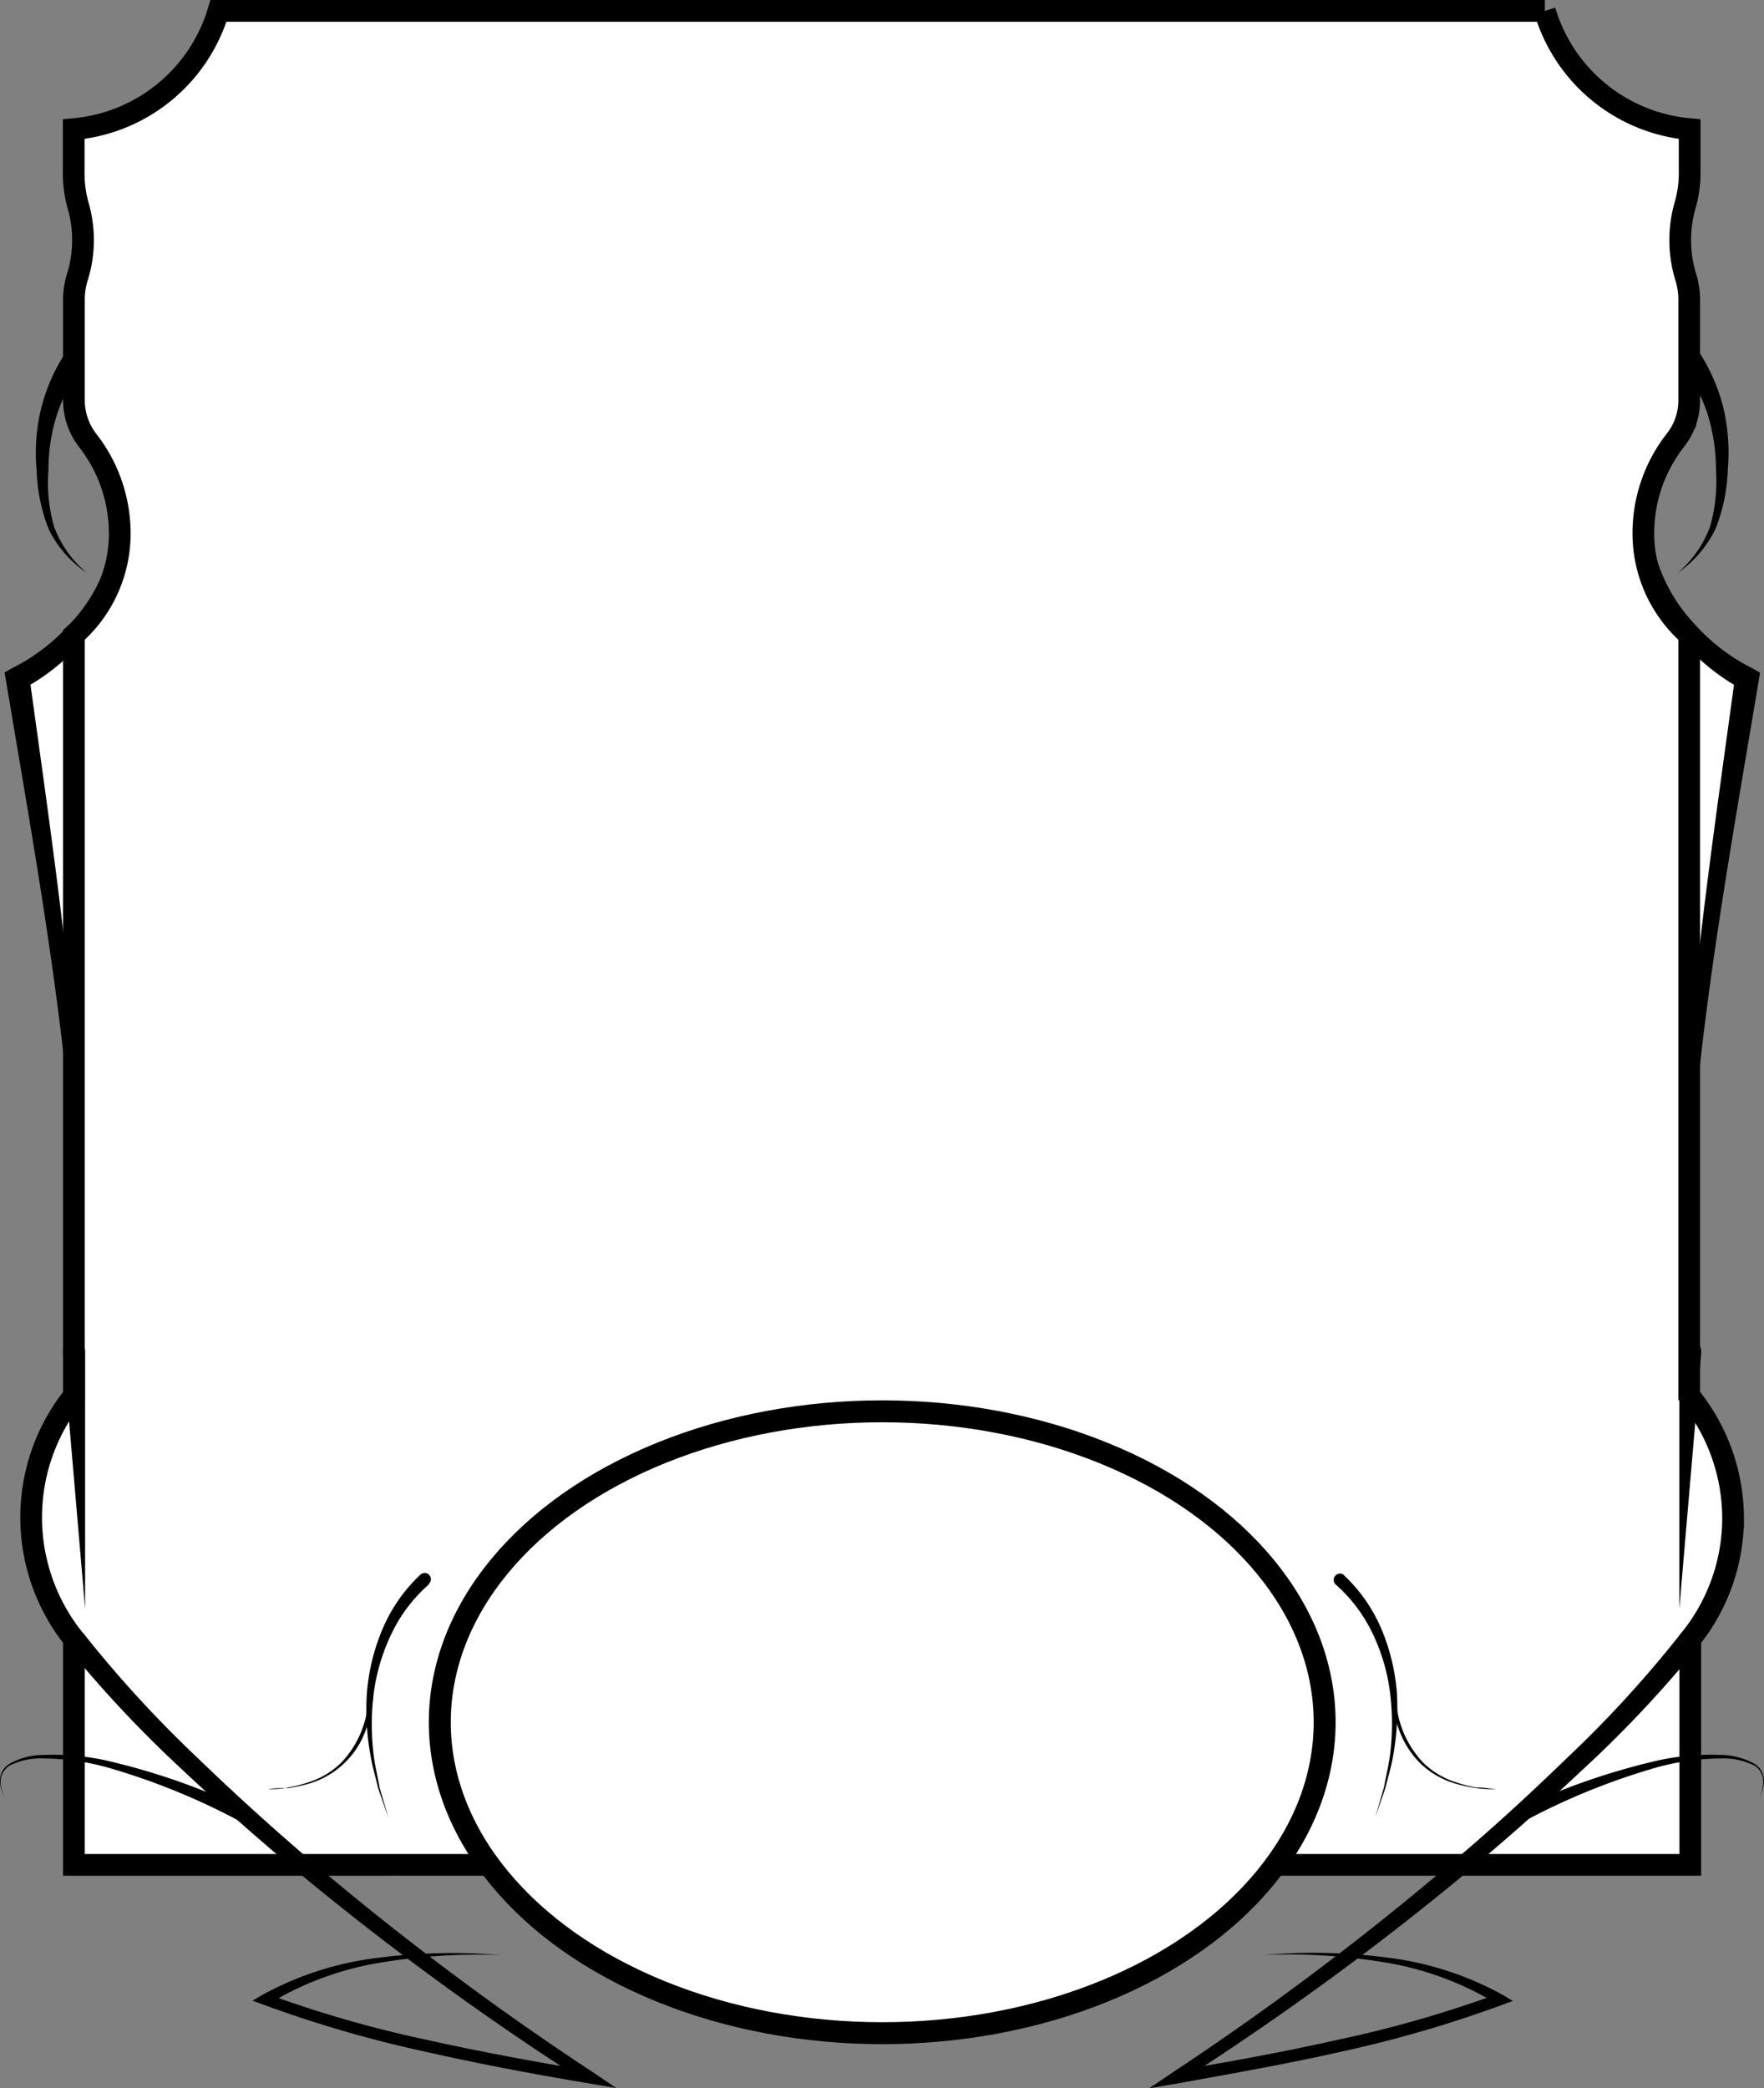<?xml version="1.0" encoding="UTF-8" standalone="no"?>
<svg
   xmlns:dc="http://purl.org/dc/elements/1.1/"
   xmlns:cc="http://creativecommons.org/ns#"
   xmlns:rdf="http://www.w3.org/1999/02/22-rdf-syntax-ns#"
   xmlns:svg="http://www.w3.org/2000/svg"
   xmlns="http://www.w3.org/2000/svg"
   xmlns:sodipodi="http://sodipodi.sourceforge.net/DTD/sodipodi-0.dtd"
   xmlns:inkscape="http://www.inkscape.org/namespaces/inkscape"
   id="Layer_1"
   data-name="Layer 1"
   viewBox="0 0 80.42 95.165"
   version="1.1"
   sodipodi:docname="attribute.svg"
   width="80.42"
   height="95.165"
   inkscape:version="0.92.3 (2405546, 2018-03-11)">
  <rect x="0" y="0" width="80.42" height="95.165" fill="#808080" stroke="none"/>
  <sodipodi:namedview
     pagecolor="#ffffff"
     bordercolor="#666666"
     borderopacity="1"
     objecttolerance="10"
     gridtolerance="10"
     guidetolerance="10"
     inkscape:pageopacity="0"
     inkscape:pageshadow="2"
     inkscape:window-width="1325"
     inkscape:window-height="713"
     id="namedview60"
     showgrid="false"
     fit-margin-top="0"
     fit-margin-left="0"
     fit-margin-right="0"
     fit-margin-bottom="0"
     inkscape:zoom="0.944"
     inkscape:cx="-121.59917"
     inkscape:cy="-33.286465"
     inkscape:window-x="41"
     inkscape:window-y="27"
     inkscape:window-maximized="1"
     inkscape:current-layer="Strength_Box" />
  <defs
     id="defs4">
    <style
       id="style2">.cls-1,.cls-3{fill:#fff;}.cls-2{fill:none;stroke-width:0.99px;}.cls-2,.cls-3{stroke:#000;stroke-miterlimit:10;}</style>
  </defs>
  <title
     id="title6">Artboard 1</title>
  <g
     id="Strength_Box"
     data-name="Strength Box"
     transform="translate(-207.511,-204.963)">
    <g
       id="g3794"
       transform="translate(-2.119,3.178)">
      <path
         style="fill:#ffffff"
         inkscape:connector-curvature="0"
         id="path8"
         d="m 286.69,221.15 a 6.43,6.43 0 0 0 -0.83,1"
         class="cls-1" />
      <path
         style="fill:#ffffff"
         inkscape:connector-curvature="0"
         id="path10"
         d="m 285.8,222.21 c -0.12,0.18 -0.23,0.36 -0.34,0.55"
         class="cls-1" />
      <path
         style="fill:#ffffff"
         inkscape:connector-curvature="0"
         id="path12"
         d="m 285.44,222.79 c -0.1,0.19 -0.19,0.38 -0.28,0.58"
         class="cls-1" />
      <path
         style="fill:#ffffff"
         inkscape:connector-curvature="0"
         id="path14"
         d="m 286.69,230.72 a 7.51,7.51 0 0 1 -2.06,-4.11"
         class="cls-1" />
      <path
         style="fill:#ffffff"
         inkscape:connector-curvature="0"
         id="path16"
         d="m 288.13,222.67 a 7.82,7.82 0 0 0 -1.44,-4.55"
         class="cls-1" />
      <path
         style="fill:#ffffff"
         inkscape:connector-curvature="0"
         id="path18"
         d="m 286.69,265.39 a 8.86,8.86 0 0 1 0,11.09 v 10.29 H 213 v -10.29 a 8.86,8.86 0 0 1 0,-11.09 v -13.18 c -0.54,-6.62 -1.61,-13 -2.58,-19.5 a 9.28,9.28 0 0 0 2.58,-2 6.21,6.21 0 0 0 2.06,-4.11 4.36,4.36 0 0 0 0,-0.51 4.44,4.44 0 0 0 0,-0.63 1,1 0 0 0 0,-0.24 4.51,4.51 0 0 0 -0.09,-0.53 4.23,4.23 0 0 0 -0.13,-0.51 c 0,-0.11 -0.06,-0.22 -0.1,-0.33 v -0.08 c -0.06,-0.16 -0.12,-0.32 -0.19,-0.47 a 4.66,4.66 0 0 0 -0.25,-0.5 3.82,3.82 0 0 0 -0.29,-0.48 2.55,2.55 0 0 0 -0.28,-0.39 v -0.06 a 3,3 0 0 1 -0.63,-1.81 v -4.68 a 3.51,3.51 0 0 1 0.17,-1 5.65,5.65 0 0 0 0,-3.29 5.62,5.62 0 0 1 -0.18,-1.53 v -1.88 a 7.58,7.58 0 0 0 6.6,-5.39 h 60.47 a 7.58,7.58 0 0 0 6.6,5.39 v 1.88 a 5.26,5.26 0 0 1 -0.19,1.53 5.76,5.76 0 0 0 0,3.29 3.51,3.51 0 0 1 0.17,1 v 4.68 a 2.92,2.92 0 0 1 -0.64,1.81 l -0.19,0.27 a 0.21,0.21 0 0 0 -0.06,0.08 4.53,4.53 0 0 0 -0.34,0.55 v 0 a 6.19,6.19 0 0 0 -0.28,0.58 6,6 0 0 0 -0.22,0.59 0.65,0.65 0 0 0 0,0.13 5.66,5.66 0 0 0 -0.15,0.59 c 0,0 0,0 0,0 a 5.07,5.07 0 0 0 -0.11,0.68 5.69,5.69 0 0 0 0,0.72 4.36,4.36 0 0 0 0,0.51 6.21,6.21 0 0 0 2.06,4.11 9.28,9.28 0 0 0 2.58,2 c -1,6.47 -2,12.88 -2.58,19.5 z"
         class="cls-1" />
      <path
         style="fill:#ffffff"
         inkscape:connector-curvature="0"
         id="path20"
         d="m 213.65,221.86 a 6,6 0 0 0 -0.63,-0.71"
         class="cls-1" />
      <path
         style="fill:#ffffff"
         inkscape:connector-curvature="0"
         id="path22"
         d="m 213,230.72 a 7.51,7.51 0 0 0 2.06,-4.11"
         class="cls-1" />
      <path
         style="fill:#ffffff"
         inkscape:connector-curvature="0"
         id="path24"
         d="m 211.57,222.67 a 7.82,7.82 0 0 1 1.44,-4.55"
         class="cls-1" />
      <path
         inkscape:connector-curvature="0"
         id="path26"
         d="m 286.45,252.19 c 0.42,-6.56 1.4,-13.07 2.28,-19.56 l 0.3,0.56 v 0 a 9.8,9.8 0 0 1 -2.83,-2.32 8.48,8.48 0 0 1 -1.76,-3.21 6.35,6.35 0 0 1 0.15,-3.64 7.2,7.2 0 0 1 1.93,-3.05 0.25,0.25 0 0 1 0.36,0 0.26,0.26 0 0 1 0,0.36 6.68,6.68 0 0 0 -1.67,2.87 5.64,5.64 0 0 0 0,3.23 7.58,7.58 0 0 0 1.69,2.81 8.8,8.8 0 0 0 2.62,2 v 0 l 0.35,0.2 -0.06,0.36 c -1.08,6.47 -2.25,12.92 -2.88,19.44 a 0.23,0.23 0 0 1 -0.26,0.21 0.23,0.23 0 0 1 -0.22,-0.26 z" />
      <path
         inkscape:connector-curvature="0"
         id="path28"
         d="m 286.1,227.9 a 5,5 0 0 0 1.5,-2.14 7.72,7.72 0 0 0 0.26,-2.59 8.54,8.54 0 0 0 -0.39,-2.54 7.54,7.54 0 0 0 -1.19,-2.22 l 0.81,-0.58 a 8.38,8.38 0 0 1 1.12,2.59 8.91,8.91 0 0 1 0.19,2.76 8,8 0 0 1 -0.55,2.68 5.1,5.1 0 0 1 -1.75,2.04 z" />
      <path
         style="fill:none;stroke:#000000;stroke-width:0.99px;stroke-miterlimit:10"
         inkscape:connector-curvature="0"
         id="path30"
         d="m 288.64,270.94 a 8.79,8.79 0 0 1 -1.95,5.54 v 10.29 H 213 v -10.29 a 8.86,8.86 0 0 1 0,-11.09 v -34.67 a 6.16,6.16 0 0 0 2.09,-4.62 6.89,6.89 0 0 0 -1.46,-4.24 3,3 0 0 1 -0.63,-1.81 v -4.68 a 3.51,3.51 0 0 1 0.17,-1 5.65,5.65 0 0 0 0,-3.29 5.62,5.62 0 0 1 -0.18,-1.53 v -1.88 a 7.58,7.58 0 0 0 6.6,-5.39 h 60.47 a 7.58,7.58 0 0 0 6.6,5.39 v 1.88 a 5.26,5.26 0 0 1 -0.19,1.53 5.76,5.76 0 0 0 0,3.29 3.51,3.51 0 0 1 0.17,1 v 4.68 a 2.92,2.92 0 0 1 -0.64,1.81 6.88,6.88 0 0 0 -1.45,4.24 6.16,6.16 0 0 0 2.09,4.62 v 34.67 a 8.84,8.84 0 0 1 2,5.55 z"
         class="cls-2" />
      <path
         inkscape:connector-curvature="0"
         id="path32"
         d="m 212.78,252.23 c -0.63,-6.52 -1.8,-13 -2.88,-19.44 l -0.06,-0.36 0.35,-0.2 v 0 a 8.8,8.8 0 0 0 2.62,-2 7.58,7.58 0 0 0 1.69,-2.81 5.55,5.55 0 0 0 0,-3.23 6.56,6.56 0 0 0 -1.66,-2.87 0.25,0.25 0 0 1 0,-0.36 0.26,0.26 0 0 1 0.36,0 7.2,7.2 0 0 1 1.93,3.05 6.35,6.35 0 0 1 0.15,3.64 8.62,8.62 0 0 1 -1.76,3.21 9.71,9.71 0 0 1 -2.84,2.32 v 0 l 0.29,-0.56 c 0.89,6.49 1.86,13 2.29,19.56 a 0.24,0.24 0 1 1 -0.47,0 z" />
      <path
         inkscape:connector-curvature="0"
         id="path34"
         d="m 213.6,227.9 a 5.1,5.1 0 0 1 -1.75,-2 8,8 0 0 1 -0.55,-2.68 8.62,8.62 0 0 1 0.19,-2.76 8.38,8.38 0 0 1 1.12,-2.59 l 0.81,0.58 a 7.32,7.32 0 0 0 -1.19,2.22 8.23,8.23 0 0 0 -0.39,2.54 7.24,7.24 0 0 0 0.26,2.59 5,5 0 0 0 1.5,2.1 z" />
      <path
         inkscape:connector-curvature="0"
         id="path36"
         d="m 287.09,276.78 a 53.47,53.47 0 0 1 -5.35,5.69 q -2.82,2.65 -5.82,5.12 a 131.14,131.14 0 0 1 -12.54,9.09 v 0 l -0.2,-0.52 c 2.49,-0.41 5,-0.87 7.44,-1.42 a 53.3,53.3 0 0 0 7.26,-2.08 v 0 0.45 a 14.17,14.17 0 0 0 -5.08,-1.89 27.2,27.2 0 0 0 -5.49,-0.35 v 0 a 26.24,26.24 0 0 1 5.53,0.12 14.58,14.58 0 0 1 5.31,1.71 l 0.45,0.27 -0.49,0.18 v 0 a 55.16,55.16 0 0 1 -7.32,2.13 c -2.47,0.56 -5,1 -7.47,1.45 l -1.3,0.22 1.1,-0.74 v 0 a 132,132 0 0 0 12.3,-9.21 c 2,-1.66 3.87,-3.38 5.71,-5.16 a 52.45,52.45 0 0 0 5.15,-5.64 z" />
      <path
         inkscape:connector-curvature="0"
         id="path38"
         d="m 270.88,273.55 a 7.3,7.3 0 0 1 1.72,2.45 9.36,9.36 0 0 1 0.71,2.88 12,12 0 0 1 -0.17,2.93 c -0.08,0.48 -0.23,0.95 -0.34,1.42 l -0.47,1.38 0.4,-1.4 c 0.09,-0.48 0.21,-1 0.27,-1.43 a 11.49,11.49 0 0 0 0,-2.87 8.74,8.74 0 0 0 -0.81,-2.72 7,7 0 0 0 -1.68,-2.21 v 0 a 0.29,0.29 0 0 1 0.37,-0.44 z" />
      <path
         inkscape:connector-curvature="0"
         id="path40"
         d="m 273.27,278.81 a 4.55,4.55 0 0 0 1.23,3.29 3.77,3.77 0 0 0 1.55,0.92 5.39,5.39 0 0 0 0.88,0.22 c 0.31,0 0.61,0.05 0.92,0.08 -0.31,0 -0.61,0 -0.92,-0.05 a 6.85,6.85 0 0 1 -0.9,-0.19 3.9,3.9 0 0 1 -1.61,-0.9 4.14,4.14 0 0 1 -1,-1.54 5.22,5.22 0 0 1 -0.34,-1.84 0.11,0.11 0 1 1 0.22,0 v 0 z" />
      <path
         inkscape:connector-curvature="0"
         id="path42"
         d="m 278.6,284.35 a 30.64,30.64 0 0 1 6.2,-2.24 11.28,11.28 0 0 1 3.27,-0.35 3.19,3.19 0 0 1 1.59,0.43 0.92,0.92 0 0 1 0.39,0.71 1.42,1.42 0 0 1 -0.22,0.78 1.43,1.43 0 0 0 0.18,-0.78 0.85,0.85 0 0 0 -0.39,-0.65 3.16,3.16 0 0 0 -1.55,-0.33 11.17,11.17 0 0 0 -3.19,0.49 30.73,30.73 0 0 0 -6,2.5 v 0 a 0.31,0.31 0 0 1 -0.43,-0.13 0.33,0.33 0 0 1 0.13,-0.43 z" />
      <path
         inkscape:connector-curvature="0"
         id="path44"
         d="m 287.19,263.42 -1,11.67 v -11.71 a 0.5,0.5 0 0 1 0.5,-0.5 0.5,0.5 0 0 1 0.5,0.5 z" />
      <path
         inkscape:connector-curvature="0"
         id="path46"
         d="m 213.41,276.19 a 53.62,53.62 0 0 0 5.16,5.64 c 1.84,1.78 3.75,3.5 5.71,5.16 a 130.67,130.67 0 0 0 12.35,9.21 v 0 l 1.1,0.74 -1.3,-0.22 c -2.5,-0.42 -5,-0.89 -7.47,-1.45 a 55.16,55.16 0 0 1 -7.32,-2.13 v 0 l -0.5,-0.18 0.46,-0.27 a 14.58,14.58 0 0 1 5.3,-1.69 26.23,26.23 0 0 1 5.53,-0.12 v 0 a 27.2,27.2 0 0 0 -5.49,0.35 14.17,14.17 0 0 0 -5.08,1.89 v -0.45 0 a 53.3,53.3 0 0 0 7.26,2.08 c 2.46,0.55 4.95,1 7.44,1.42 l -0.2,0.52 v 0 a 131.14,131.14 0 0 1 -12.54,-9.09 q -3,-2.46 -5.83,-5.12 a 54.42,54.42 0 0 1 -5.34,-5.69 z" />
      <path
         inkscape:connector-curvature="0"
         id="path48"
         d="m 229.17,274 a 7,7 0 0 0 -1.68,2.21 9,9 0 0 0 -0.82,2.72 11.49,11.49 0 0 0 0,2.87 c 0.06,0.48 0.18,0.95 0.26,1.43 l 0.41,1.4 -0.48,-1.38 c -0.1,-0.47 -0.25,-0.94 -0.33,-1.42 a 11.52,11.52 0 0 1 -0.17,-2.93 9.36,9.36 0 0 1 0.71,-2.88 7.3,7.3 0 0 1 1.72,-2.47 0.28,0.28 0 0 1 0.4,0 0.28,0.28 0 0 1 0,0.4 v 0 z" />
      <path
         inkscape:connector-curvature="0"
         id="path50"
         d="m 226.65,278.8 a 5.23,5.23 0 0 1 -0.35,1.84 3.91,3.91 0 0 1 -2.63,2.44 6.85,6.85 0 0 1 -0.9,0.19 c -0.31,0 -0.62,0 -0.92,0.05 0.3,0 0.61,0 0.91,-0.08 a 5.26,5.26 0 0 0 0.89,-0.22 3.77,3.77 0 0 0 1.55,-0.92 4.5,4.5 0 0 0 1.22,-3.29 v 0 a 0.12,0.12 0 0 1 0.12,-0.12 0.11,0.11 0 0 1 0.11,0.12 z" />
      <path
         inkscape:connector-curvature="0"
         id="path52"
         d="m 220.8,284.91 a 30.73,30.73 0 0 0 -6,-2.5 11.17,11.17 0 0 0 -3.19,-0.49 3.14,3.14 0 0 0 -1.55,0.33 0.89,0.89 0 0 0 -0.4,0.65 1.53,1.53 0 0 0 0.19,0.78 1.42,1.42 0 0 1 -0.22,-0.78 0.89,0.89 0 0 1 0.39,-0.71 3.13,3.13 0 0 1 1.59,-0.43 11.28,11.28 0 0 1 3.27,0.35 30.55,30.55 0 0 1 6.19,2.24 0.32,0.32 0 1 1 -0.27,0.57 v 0 z" />
      <path
         inkscape:connector-curvature="0"
         id="path54"
         d="m 213.51,263.38 v 11.71 l -1,-11.67 a 0.5,0.5 0 0 1 0.46,-0.54 0.5,0.5 0 0 1 0.54,0.45 z" />
      <ellipse
         style="fill:#ffffff;stroke:#000000;stroke-miterlimit:10"
         id="ellipse56"
         ry="14.17"
         rx="20.17"
         cy="280.27"
         cx="249.85"
         class="cls-3" />
    </g>
  </g>
</svg>
